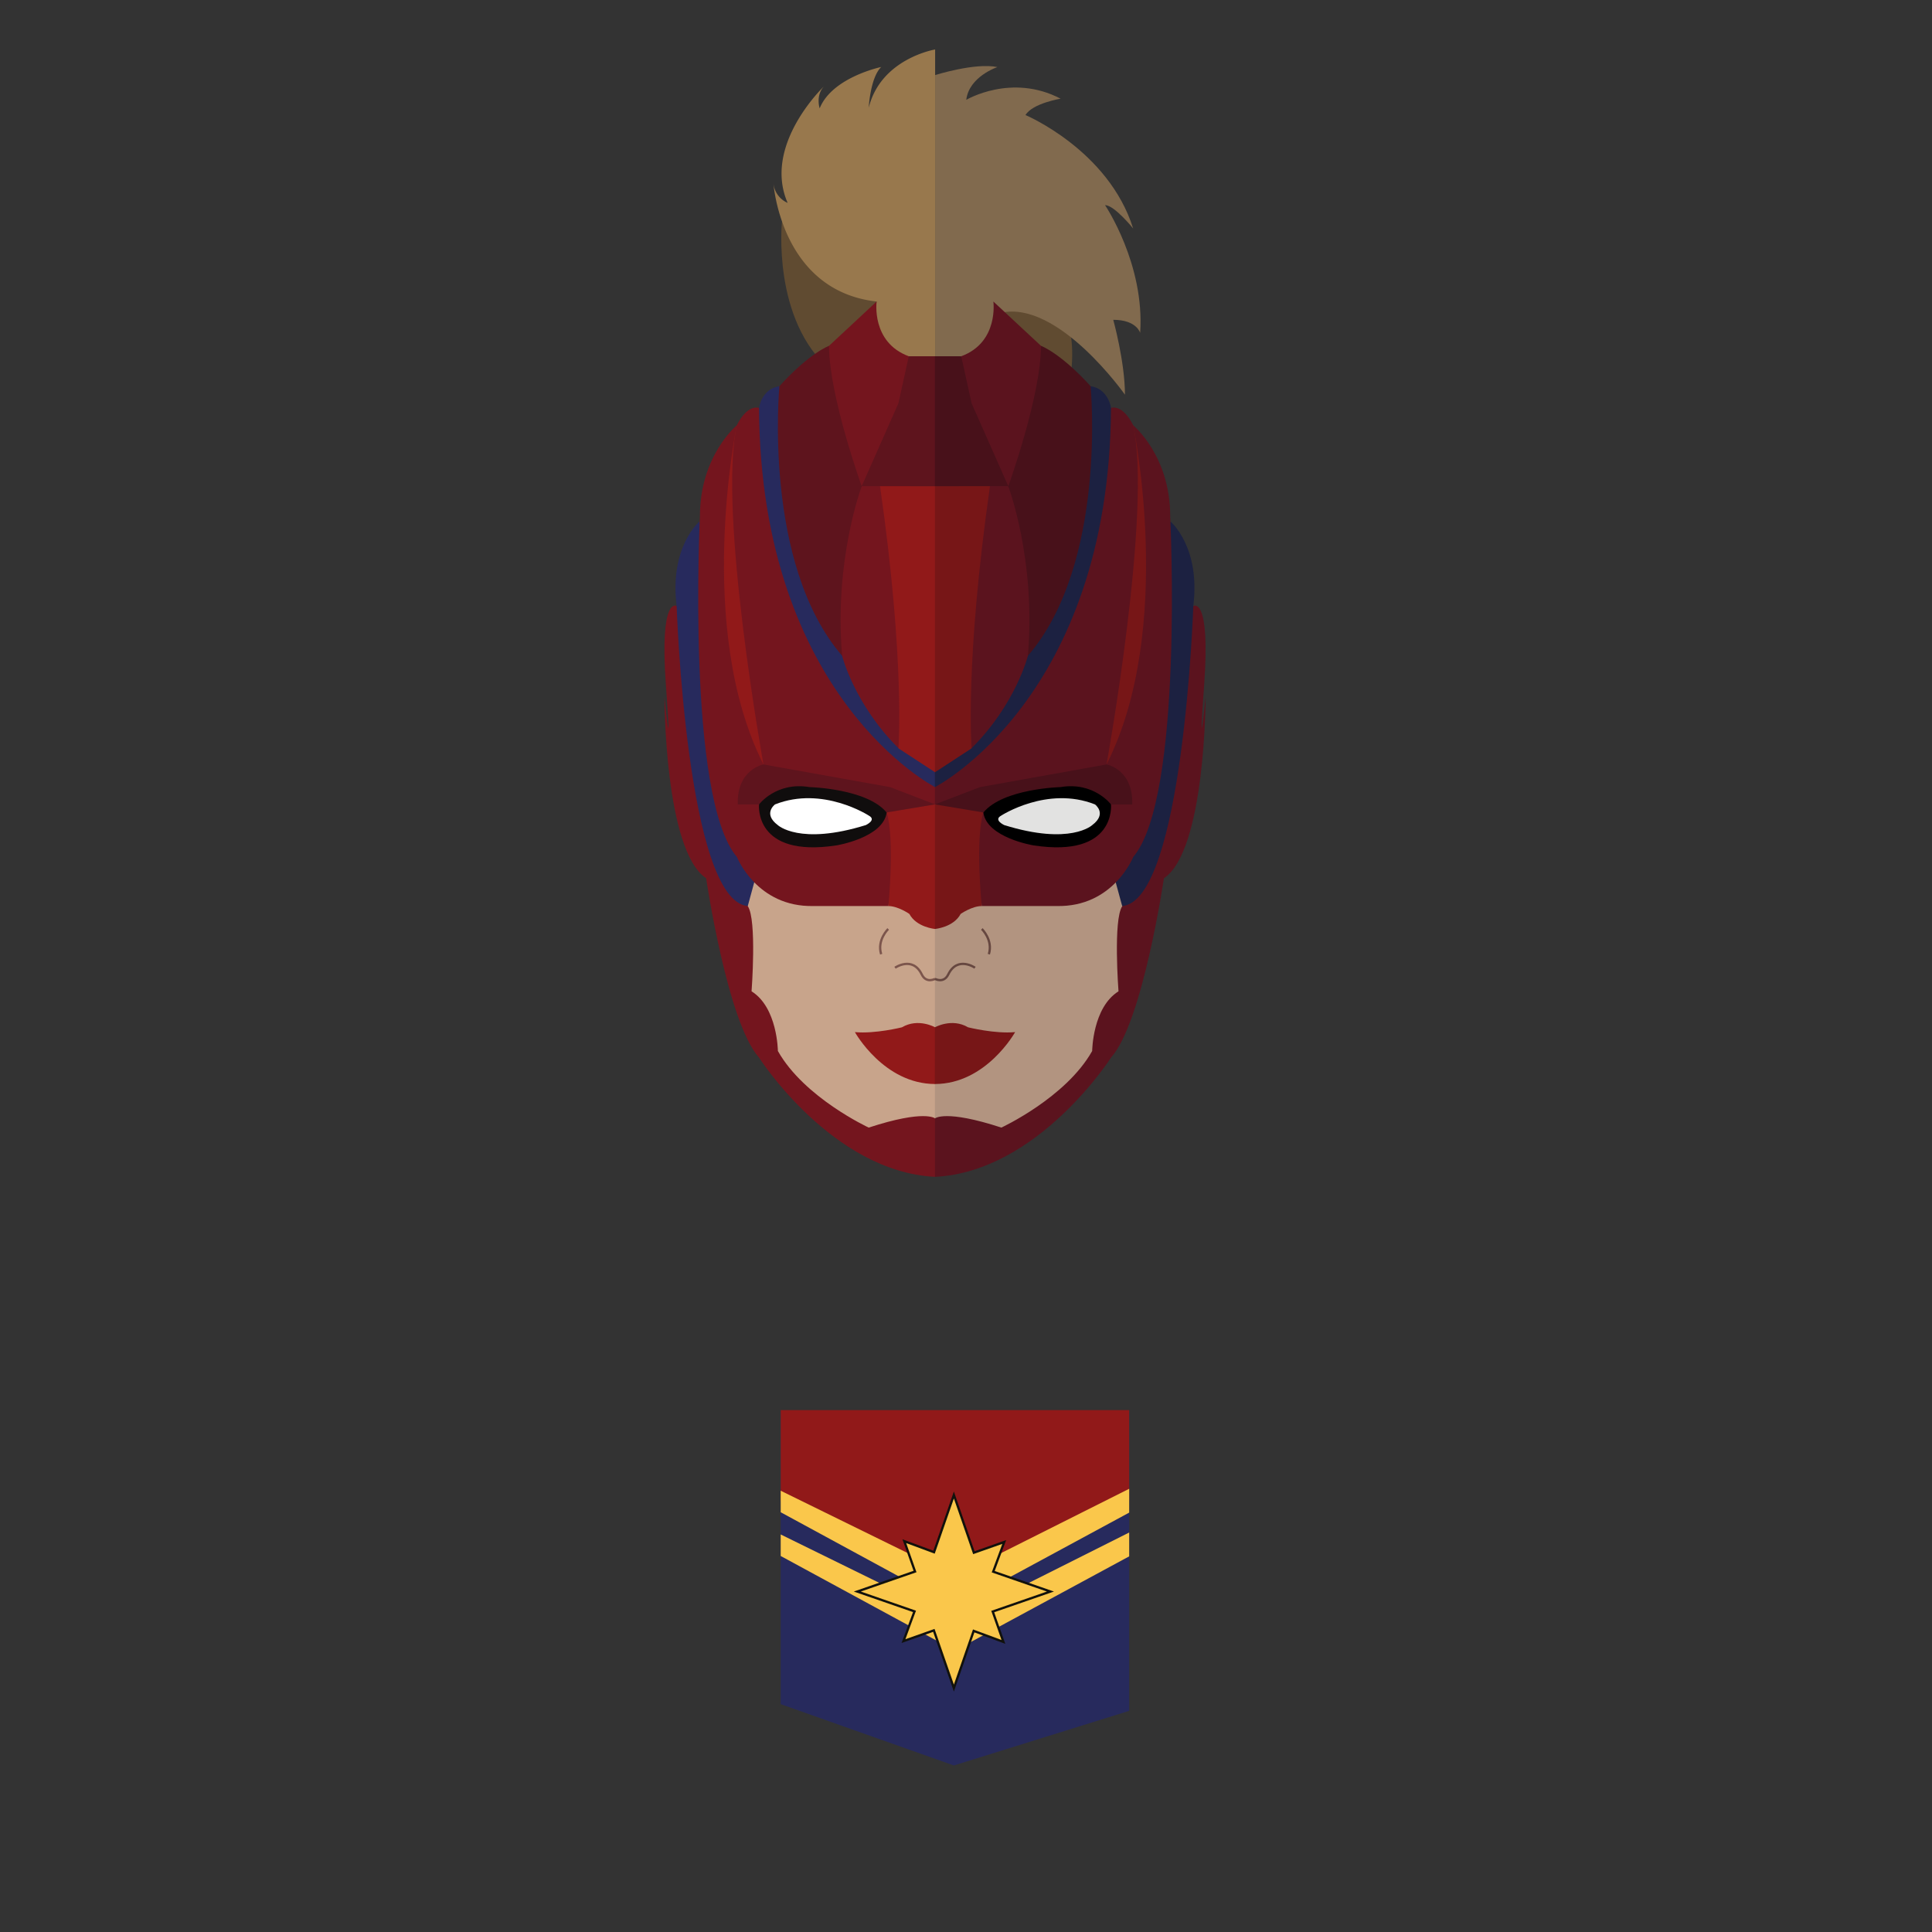 <svg xmlns="http://www.w3.org/2000/svg" viewBox="0 0 841.89 841.89"><rect x="0" y="0" width="841.89" height="841.89" fill="#333333" stroke="none"/><defs><style>.cls-1{fill:#272a5d;}.cls-2{fill:#911919;}.cls-3,.cls-4{fill:#fac74b;}.cls-4{stroke:#11110c;}.cls-19,.cls-20,.cls-4{stroke-miterlimit:10;}.cls-5{fill:#604b31;}.cls-6{fill:#816a4e;}.cls-7{fill:#c8a48b;}.cls-8{fill:#b29480;}.cls-9{fill:#98784d;}.cls-10{fill:#74151e;}.cls-11{fill:#5b131e;}.cls-12{fill:#771617;}.cls-13{fill:#1c2141;}.cls-14{fill:#100d0d;}.cls-15{fill:#fff;}.cls-16{fill:#e2e2e1;}.cls-17{fill:#5e141d;}.cls-18{fill:#48111a;}.cls-19,.cls-20{fill:none;}.cls-19{stroke:#7c554c;}.cls-20{stroke:#664740;}</style></defs><title>cap_m_1</title><g id="Layer_27" data-name="Layer 27"><polygon class="cls-1" points="492.05 745.52 415.66 769.32 340.2 742.6 340.2 614.73 492.05 614.73 492.05 745.52"/><polygon class="cls-2" points="492.05 654 416.13 693.53 340.2 654 340.2 614.46 492.05 614.46 492.05 654"/><polygon class="cls-3" points="416.13 700.2 340.2 658.98 340.2 649.6 416.13 686.87 492.05 648.75 492.05 659.14 416.13 700.2"/><polygon class="cls-3" points="416.13 719.26 340.2 678.04 340.2 668.66 416.13 705.93 492.05 667.81 492.05 678.2 416.13 719.26"/><polygon class="cls-4" points="432.59 702.25 457.74 693.53 432.8 684.88 437.61 671.94 424.38 676.6 415.66 651.45 407.01 676.38 394.06 671.58 398.73 684.81 373.58 693.53 398.51 702.18 393.7 715.13 406.93 710.46 415.66 735.61 424.3 710.68 437.25 715.48 432.59 702.25"/></g><g id="Layer_29" data-name="Layer 29"><path class="cls-5" d="M419.14,135.47s41.92,9,41.42,52.45c0,0,15-38,0-56.53Z"/><path class="cls-5" d="M340.76,96.49s-4.55,43,21.37,65h0l36.95-21.62L340.76,96.49"/><path class="cls-6" d="M407.49,166.39V32.72s17.46-5.53,27.14-3.49c0,0-12.35,4.08-13.57,14.28,0,0,19.69-11.73,41.11-.51,0,0-12.24,2-15.3,7.14,0,0,36.2,15.22,46.91,49.42,0,0-8.16-10.16-12.24-10.16,0,0,17.34,25.64,15.3,55.65,0,0-1.53-5.69-11.73-5.69,0,0,5.1,18.36,5.1,32.63,0,0-29.06-41.3-54-35.69l-14.78,30.09H407.49"/><polygon class="cls-7" points="407.49 404.81 407.49 487.36 385.29 500.97 350.33 478.05 328.23 450.12 317.37 412.51 327.06 369.23 401.67 392.34 407.49 404.81"/><polygon class="cls-8" points="407.39 404.81 407.39 487.36 429.59 500.97 464.55 478.05 486.65 450.12 497.51 412.51 487.81 369.23 413.21 392.34 407.39 404.81"/><path class="cls-9" d="M407.49,155.24V21.56s-23.62,3.91-28.93,25.36c0,0,.64-13,5.42-17.72,0,0-21.29,4.41-26.8,18,0,0-1.84-5.5,1.84-9.54,0,0-26.81,25.48-15.8,50.75A10.4,10.4,0,0,1,337,79.52s3,47.18,45,51.87h0l-3.39,23.85h28.87"/><path class="cls-10" d="M294.9,264.06s-7.55-4.68-4.73,34.35-.63,5.3-.63,5.3,0,66.88,18.17,79c0,0,9.25,62.8,23,78.07,0,0,31.73,49.79,76.77,52.05V487.36s-4.47-4-28.93,4c0,0-28.12-13-39.58-33.38,0,0-.15-18.94-11.47-26,0,0,2.38-31.21-1.64-37.1h0l-31-130.76"/><path class="cls-2" d="M407.49,350.53v54.28s-8.12-.69-11.23-6.56c0,0-4.91-3.43-9.19-3.43L384,363.49v-21.2l23.51,8.24"/><path class="cls-11" d="M520,264.06s7.55-4.68,4.73,34.35.63,5.3.63,5.3,0,66.88-18.17,79c0,0-9.25,62.8-23,78.07,0,0-31.73,49.79-76.77,52.05V487.36s4.47-4,28.93,4c0,0,28.12-13,39.58-33.38,0,0,.15-18.94,11.47-26,0,0-2.38-31.21,1.64-37.1h0l31-130.76"/><path class="cls-12" d="M407.39,350.53v54.28s8.12-.69,11.23-6.56c0,0,4.91-3.43,9.19-3.43l3.09-31.33v-21.2l-23.51,8.24"/><path class="cls-1" d="M304.85,227.2s-13.21,11-10,36.86c0,0,4.35,128.6,31,130.76l4.89-17.94Z"/><path class="cls-13" d="M510,227.2s13.21,11,10,36.86c0,0-4.35,128.6-31,130.76l-4.89-17.94Z"/><path class="cls-10" d="M321.07,185.35S305,198.51,305,224.94c0,0-6,122.62,16.12,148.5,0,0,8.63,21.93,33.38,21.37h32.62S390,366,386.38,354h0L321.07,185.35"/><path class="cls-11" d="M493.81,185.35s16.12,13.16,16.12,39.59c0,0,6,122.62-16.12,148.5,0,0-8.63,21.93-33.38,21.37H427.81s-2.94-28.8.69-40.78h0l65.31-168.69"/><path class="cls-14" d="M330.76,350.53s-2.43,23.37,33.72,17.86c0,0,20.39-3.29,21.9-14.35h0l-10.17-22.12-45.45,8.13v10.48"/><path class="cls-15" d="M378.65,355.44s-20.12-13.14-40.92-4.91c0,0-5.45,4,1.18,9,0,0,9.47,9,38.4,0C377.31,359.5,382.07,357.34,378.65,355.44Z"/><path d="M484.12,350.53s2.43,23.37-33.72,17.86c0,0-20.39-3.29-21.9-14.35h0l10.17-22.12,45.45,8.13v10.48"/><path class="cls-16" d="M436.23,355.44s20.12-13.14,40.92-4.91c0,0,5.45,4-1.18,9,0,0-9.47,9-38.4,0C437.57,359.5,432.81,357.34,436.23,355.44Z"/><path class="cls-2" d="M321.07,185.35s-18.44,88.34,11.62,147.75h0l13.36-77.73-25-70"/><path class="cls-17" d="M332.69,333.1s-11.66,2.12-11.2,17.43h9.27s7.52-10,22-7.54c0,0,25,.62,33.58,11.05l21.11-3.51-25.65-24.47-49.15,7"/><path class="cls-12" d="M493.81,185.35s18.44,88.34-11.62,147.75h0l-13.36-77.73,25-70"/><path class="cls-18" d="M482.19,333.1s11.66,2.12,11.2,17.43h-9.27s-7.52-10-22-7.54c0,0-25,.62-33.58,11.05l-21.11-3.51L433,326.06l49.15,7"/><path class="cls-10" d="M407.49,350.53,387.88,343l-55.19-9.89s-19.93-110-11.62-147.75c0,0,4-9,9.68-7.61S407.49,343,407.49,343Z"/><path class="cls-11" d="M407.39,350.53,427,343l55.19-9.89s19.93-110,11.62-147.75c0,0-4-9-9.68-7.61S407.39,343,407.39,343Z"/><path class="cls-1" d="M407.49,336.54V343s-76.07-38.74-76.74-165.25c0,0,1.05-8.28,8.89-9.47h0l39,88.87,28.87,79.4"/><path class="cls-13" d="M407.39,336.54V343s76.07-38.74,76.74-165.25c0,0-1.05-8.28-8.89-9.47h0l-39,88.87-28.87,79.4"/><path class="cls-17" d="M361.26,150.7s-8.38,3-21.62,17.57c0,0-7.43,77.12,27.32,117.5h0L393,259.07l-5-75.53L361.26,150.7"/><path class="cls-18" d="M453.62,150.7s8.38,3,21.62,17.57c0,0,7.43,77.12-27.32,117.5h0l-26.07-26.7,5-75.53,26.78-32.84"/><path class="cls-10" d="M375.54,211.82s-12.17,32-8.58,73.95c0,0,5.28,21.12,24.58,40.29l10.13-65L396,204.63l-20.5,7.19"/><path class="cls-11" d="M439.34,211.82s12.17,32,8.58,73.95c0,0-5.28,21.12-24.58,40.29l-10.13-65,5.63-56.42,20.5,7.19"/><path class="cls-10" d="M375.48,211.85s-14.22-39.43-14.22-61.15L382,131.39s-2.45,17.77,14,23.85v25.38Z"/><path class="cls-2" d="M407.49,211.85V336.54l-16-10.45s3-37.51-8-114.24h24"/><path class="cls-11" d="M439.4,211.85s14.22-39.43,14.22-61.15l-20.75-19.31s2.45,17.77-14,23.85v25.38Z"/><path class="cls-12" d="M407.39,211.85V336.54l16-10.45s-3-37.51,8-114.24h-24"/><polygon class="cls-17" points="407.49 155.24 407.49 211.85 375.5 211.85 391.49 175.75 396.01 155.24 407.49 155.24"/><path class="cls-2" d="M407.49,447.66s-7.37-4.19-14.46,0c0,0-11.71,2.93-20.5,2.09,0,0,12.56,22.62,35,22.62Z"/><path class="cls-19" d="M407.49,426.53s-3.83,2.18-5.82-1.9c-4-8.23-11.66-2.93-11.66-2.93"/><path class="cls-19" d="M387.05,404.81s-5,4.78-3.07,11"/><polygon class="cls-18" points="407.39 155.24 407.39 211.85 439.38 211.85 423.39 175.75 418.87 155.24 407.39 155.24"/><path class="cls-12" d="M407.39,447.66s7.37-4.19,14.46,0c0,0,11.71,2.93,20.5,2.09,0,0-12.56,22.62-35,22.62Z"/><path class="cls-20" d="M407.39,426.53s3.83,2.18,5.82-1.9c4-8.23,11.66-2.93,11.66-2.93"/><path class="cls-20" d="M427.83,404.81s5,4.78,3.07,11"/></g></svg>